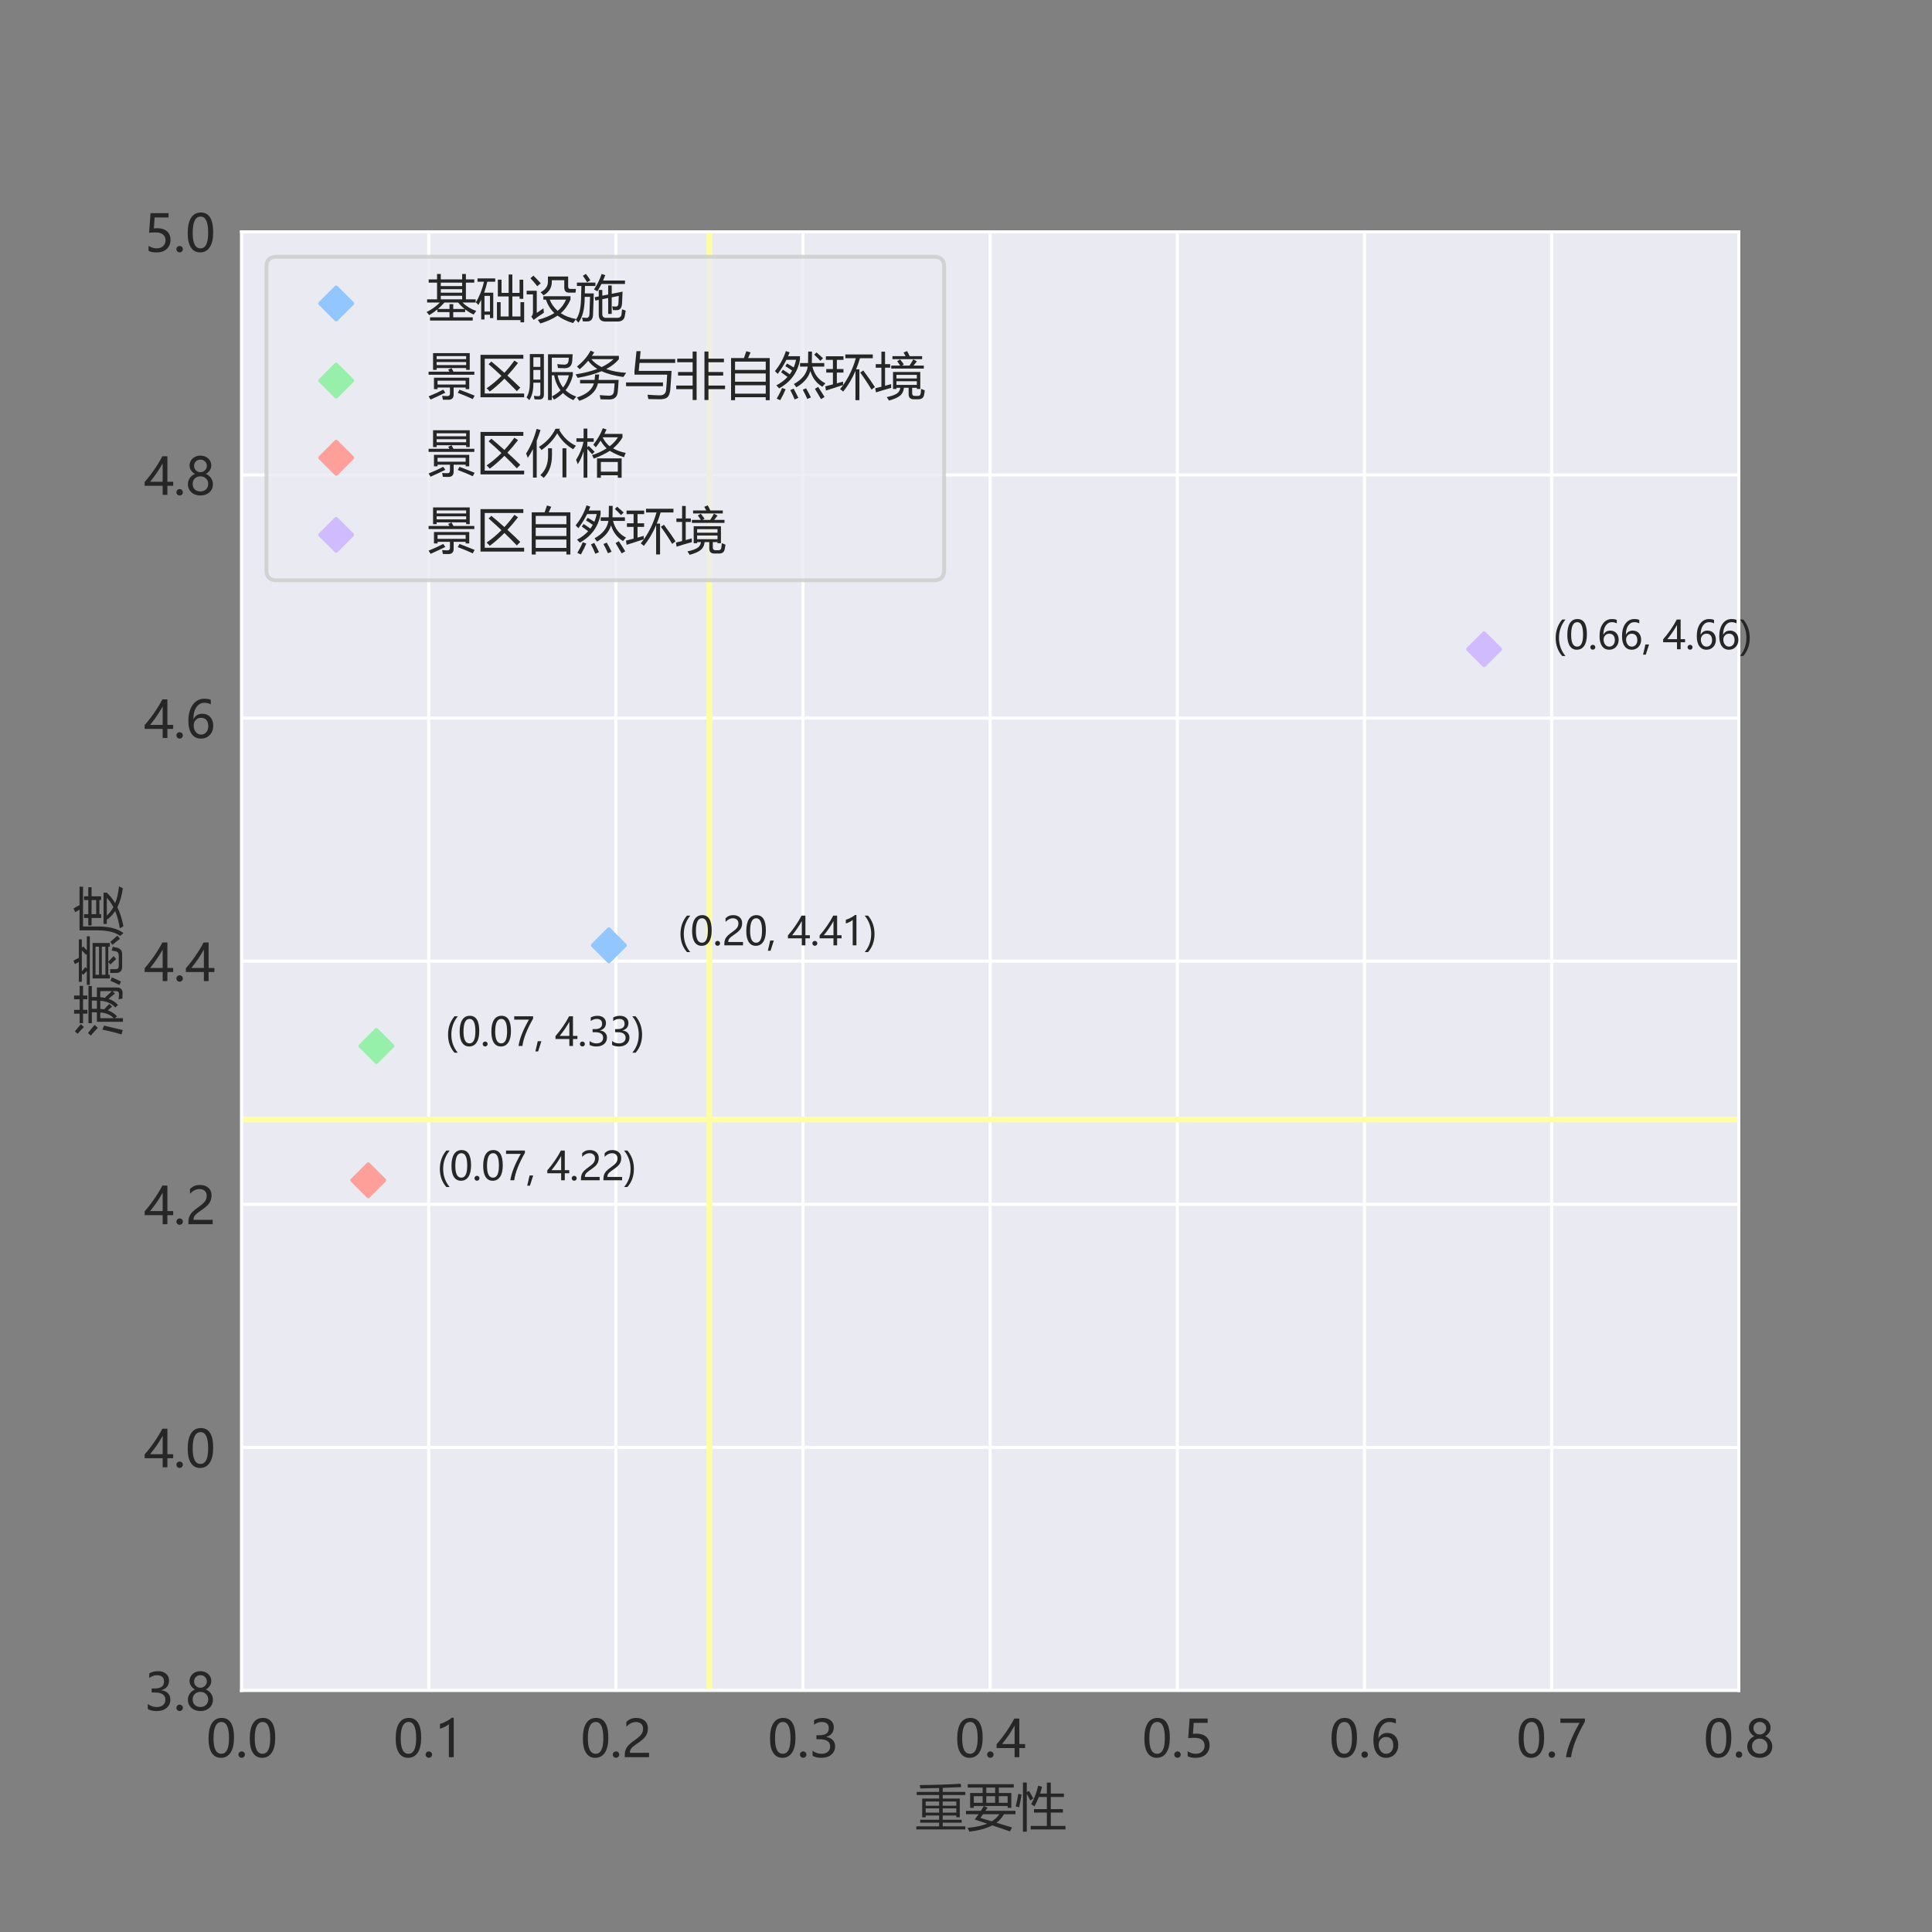 <?xml version="1.0" encoding="utf-8" standalone="no"?>
<!DOCTYPE svg PUBLIC "-//W3C//DTD SVG 1.1//EN"
  "http://www.w3.org/Graphics/SVG/1.1/DTD/svg11.dtd">
<svg xmlns:xlink="http://www.w3.org/1999/xlink" width="504pt" height="504pt" viewBox="0 0 504 504" xmlns="http://www.w3.org/2000/svg" version="1.1">
 <rect x="0" y="0" width="504" height="504" fill="#808080" stroke="none"/>
 <defs>
  <style type="text/css">*{stroke-linejoin: round; stroke-linecap: butt}</style>
 </defs>
 <g id="figure_1">
  <g id="patch_1">
   <path d="M 0 504 
L 504 504 
L 504 0 
L 0 0 
L 0 504 
z
" style="fill: none"/>
  </g>
  <g id="axes_1">
   <g id="patch_2">
    <path d="M 63 441 
L 453.6 441 
L 453.6 60.48 
L 63 60.48 
z
" style="fill: #eaeaf2"/>
   </g>
   <g id="matplotlib.axis_1">
    <g id="xtick_1">
     <g id="line2d_1">
      <path d="M 63 441 
L 63 60.48 
" clip-path="url(#p7be21fa42f)" style="fill: none; stroke: #ffffff; stroke-width: 0.8; stroke-linecap: round"/>
     </g>
     <g id="text_1">
      <!-- 0.0 -->
      <g style="fill: #262626" transform="translate(53.812 458.392) scale(0.13 -0.13)">
       <defs>
        <path id="MicrosoftYaHei-30" d="M 284 2325 
Q 284 3606 709 4264 
Q 1134 4922 1941 4922 
Q 3478 4922 3478 2441 
Q 3478 1216 3045 567 
Q 2613 -81 1831 -81 
Q 1094 -81 689 534 
Q 284 1150 284 2325 
z
M 909 2353 
Q 909 425 1888 425 
Q 2850 425 2850 2384 
Q 2850 4413 1906 4413 
Q 909 4413 909 2353 
z
" transform="scale(0.016)"/>
        <path id="MicrosoftYaHei-2e" d="M 372 322 
Q 372 491 487 606 
Q 603 722 775 722 
Q 950 722 1065 605 
Q 1181 488 1181 322 
Q 1181 159 1065 42 
Q 950 -75 772 -75 
Q 600 -75 486 42 
Q 372 159 372 322 
z
" transform="scale(0.016)"/>
       </defs>
       <use xlink:href="#MicrosoftYaHei-30"/>
       <use xlink:href="#MicrosoftYaHei-2e" x="58.643"/>
       <use xlink:href="#MicrosoftYaHei-30" x="82.715"/>
      </g>
     </g>
    </g>
    <g id="xtick_2">
     <g id="line2d_2">
      <path d="M 111.825 441 
L 111.825 60.48 
" clip-path="url(#p7be21fa42f)" style="fill: none; stroke: #ffffff; stroke-width: 0.8; stroke-linecap: round"/>
     </g>
     <g id="text_2">
      <!-- 0.1 -->
      <g style="fill: #262626" transform="translate(102.637 458.392) scale(0.13 -0.13)">
       <defs>
        <path id="MicrosoftYaHei-31" d="M 1781 0 
L 1781 4141 
Q 1638 3997 1295 3819 
Q 953 3641 663 3569 
L 663 4169 
Q 1047 4275 1484 4508 
Q 1922 4741 2156 4947 
L 2388 4947 
L 2388 0 
L 1781 0 
z
" transform="scale(0.016)"/>
       </defs>
       <use xlink:href="#MicrosoftYaHei-30"/>
       <use xlink:href="#MicrosoftYaHei-2e" x="58.643"/>
       <use xlink:href="#MicrosoftYaHei-31" x="82.715"/>
      </g>
     </g>
    </g>
    <g id="xtick_3">
     <g id="line2d_3">
      <path d="M 160.65 441 
L 160.65 60.48 
" clip-path="url(#p7be21fa42f)" style="fill: none; stroke: #ffffff; stroke-width: 0.8; stroke-linecap: round"/>
     </g>
     <g id="text_3">
      <!-- 0.2 -->
      <g style="fill: #262626" transform="translate(151.462 458.392) scale(0.13 -0.13)">
       <defs>
        <path id="MicrosoftYaHei-32" d="M 2666 3572 
Q 2666 3963 2419 4186 
Q 2172 4409 1747 4409 
Q 1447 4409 1140 4256 
Q 834 4103 569 3819 
L 569 4413 
Q 806 4659 1107 4790 
Q 1409 4922 1816 4922 
Q 2472 4922 2872 4570 
Q 3272 4219 3272 3619 
Q 3272 3084 3026 2693 
Q 2781 2303 2188 1894 
Q 1581 1475 1376 1294 
Q 1172 1113 1090 947 
Q 1009 781 1009 544 
L 3416 544 
L 3416 0 
L 372 0 
L 372 241 
Q 372 659 486 951 
Q 600 1244 862 1520 
Q 1125 1797 1681 2184 
Q 2250 2584 2458 2886 
Q 2666 3188 2666 3572 
z
" transform="scale(0.016)"/>
       </defs>
       <use xlink:href="#MicrosoftYaHei-30"/>
       <use xlink:href="#MicrosoftYaHei-2e" x="58.643"/>
       <use xlink:href="#MicrosoftYaHei-32" x="82.715"/>
      </g>
     </g>
    </g>
    <g id="xtick_4">
     <g id="line2d_4">
      <path d="M 209.475 441 
L 209.475 60.48 
" clip-path="url(#p7be21fa42f)" style="fill: none; stroke: #ffffff; stroke-width: 0.8; stroke-linecap: round"/>
     </g>
     <g id="text_4">
      <!-- 0.3 -->
      <g style="fill: #262626" transform="translate(200.287 458.392) scale(0.13 -0.13)">
       <defs>
        <path id="MicrosoftYaHei-33" d="M 447 809 
Q 944 425 1569 425 
Q 2069 425 2361 670 
Q 2653 916 2653 1328 
Q 2653 2247 1338 2247 
L 934 2247 
L 934 2753 
L 1319 2753 
Q 2484 2753 2484 3616 
Q 2484 4413 1594 4413 
Q 1084 4413 634 4069 
L 634 4647 
Q 1109 4922 1744 4922 
Q 2363 4922 2738 4598 
Q 3113 4275 3113 3759 
Q 3113 2809 2144 2538 
L 2144 2525 
Q 2669 2469 2973 2155 
Q 3278 1841 3278 1372 
Q 3278 719 2808 319 
Q 2338 -81 1556 -81 
Q 869 -81 447 175 
L 447 809 
z
" transform="scale(0.016)"/>
       </defs>
       <use xlink:href="#MicrosoftYaHei-30"/>
       <use xlink:href="#MicrosoftYaHei-2e" x="58.643"/>
       <use xlink:href="#MicrosoftYaHei-33" x="82.715"/>
      </g>
     </g>
    </g>
    <g id="xtick_5">
     <g id="line2d_5">
      <path d="M 258.3 441 
L 258.3 60.48 
" clip-path="url(#p7be21fa42f)" style="fill: none; stroke: #ffffff; stroke-width: 0.8; stroke-linecap: round"/>
     </g>
     <g id="text_5">
      <!-- 0.4 -->
      <g style="fill: #262626" transform="translate(249.112 458.392) scale(0.13 -0.13)">
       <defs>
        <path id="MicrosoftYaHei-34" d="M 2906 4841 
L 2906 1644 
L 3631 1644 
L 3631 1138 
L 2906 1138 
L 2906 0 
L 2313 0 
L 2313 1138 
L 53 1138 
L 53 1616 
Q 656 2294 1265 3178 
Q 1875 4063 2272 4841 
L 2906 4841 
z
M 741 1644 
L 2313 1644 
L 2313 3950 
Q 1988 3366 1616 2817 
Q 1244 2269 741 1644 
z
" transform="scale(0.016)"/>
       </defs>
       <use xlink:href="#MicrosoftYaHei-30"/>
       <use xlink:href="#MicrosoftYaHei-2e" x="58.643"/>
       <use xlink:href="#MicrosoftYaHei-34" x="82.715"/>
      </g>
     </g>
    </g>
    <g id="xtick_6">
     <g id="line2d_6">
      <path d="M 307.125 441 
L 307.125 60.48 
" clip-path="url(#p7be21fa42f)" style="fill: none; stroke: #ffffff; stroke-width: 0.8; stroke-linecap: round"/>
     </g>
     <g id="text_6">
      <!-- 0.5 -->
      <g style="fill: #262626" transform="translate(297.937 458.392) scale(0.13 -0.13)">
       <defs>
        <path id="MicrosoftYaHei-35" d="M 3294 1494 
Q 3294 784 2823 350 
Q 2353 -84 1559 -84 
Q 878 -84 544 119 
L 544 744 
Q 1034 425 1544 425 
Q 2050 425 2361 704 
Q 2672 984 2672 1447 
Q 2672 1909 2348 2167 
Q 2025 2425 1434 2425 
Q 978 2425 613 2384 
L 791 4841 
L 3053 4841 
L 3053 4303 
L 1306 4303 
L 1206 2931 
L 1647 2950 
Q 2416 2950 2855 2567 
Q 3294 2184 3294 1494 
z
" transform="scale(0.016)"/>
       </defs>
       <use xlink:href="#MicrosoftYaHei-30"/>
       <use xlink:href="#MicrosoftYaHei-2e" x="58.643"/>
       <use xlink:href="#MicrosoftYaHei-35" x="82.715"/>
      </g>
     </g>
    </g>
    <g id="xtick_7">
     <g id="line2d_7">
      <path d="M 355.95 441 
L 355.95 60.48 
" clip-path="url(#p7be21fa42f)" style="fill: none; stroke: #ffffff; stroke-width: 0.8; stroke-linecap: round"/>
     </g>
     <g id="text_7">
      <!-- 0.6 -->
      <g style="fill: #262626" transform="translate(346.762 458.392) scale(0.13 -0.13)">
       <defs>
        <path id="MicrosoftYaHei-36" d="M 3181 4219 
Q 2803 4413 2391 4413 
Q 1763 4413 1381 3866 
Q 1000 3319 994 2372 
L 1009 2372 
Q 1353 3038 2106 3038 
Q 2734 3038 3109 2628 
Q 3484 2219 3484 1541 
Q 3484 831 3051 375 
Q 2619 -81 1947 -81 
Q 1209 -81 789 495 
Q 369 1072 369 2131 
Q 369 3413 920 4167 
Q 1472 4922 2372 4922 
Q 2888 4922 3181 4781 
L 3181 4219 
z
M 1031 1584 
Q 1031 1106 1286 765 
Q 1541 425 1963 425 
Q 2363 425 2613 719 
Q 2863 1013 2863 1475 
Q 2863 1975 2627 2253 
Q 2391 2531 1956 2531 
Q 1544 2531 1287 2250 
Q 1031 1969 1031 1584 
z
" transform="scale(0.016)"/>
       </defs>
       <use xlink:href="#MicrosoftYaHei-30"/>
       <use xlink:href="#MicrosoftYaHei-2e" x="58.643"/>
       <use xlink:href="#MicrosoftYaHei-36" x="82.715"/>
      </g>
     </g>
    </g>
    <g id="xtick_8">
     <g id="line2d_8">
      <path d="M 404.775 441 
L 404.775 60.48 
" clip-path="url(#p7be21fa42f)" style="fill: none; stroke: #ffffff; stroke-width: 0.8; stroke-linecap: round"/>
     </g>
     <g id="text_8">
      <!-- 0.7 -->
      <g style="fill: #262626" transform="translate(395.587 458.392) scale(0.13 -0.13)">
       <defs>
        <path id="MicrosoftYaHei-37" d="M 3422 4463 
Q 2659 3131 2223 1998 
Q 1788 866 1684 0 
L 1047 0 
Q 1163 853 1594 1947 
Q 2025 3041 2747 4300 
L 347 4300 
L 347 4841 
L 3422 4841 
L 3422 4463 
z
" transform="scale(0.016)"/>
       </defs>
       <use xlink:href="#MicrosoftYaHei-30"/>
       <use xlink:href="#MicrosoftYaHei-2e" x="58.643"/>
       <use xlink:href="#MicrosoftYaHei-37" x="82.715"/>
      </g>
     </g>
    </g>
    <g id="xtick_9">
     <g id="line2d_9">
      <path d="M 453.6 441 
L 453.6 60.48 
" clip-path="url(#p7be21fa42f)" style="fill: none; stroke: #ffffff; stroke-width: 0.8; stroke-linecap: round"/>
     </g>
     <g id="text_9">
      <!-- 0.8 -->
      <g style="fill: #262626" transform="translate(444.412 458.392) scale(0.13 -0.13)">
       <defs>
        <path id="MicrosoftYaHei-38" d="M 306 1350 
Q 306 1769 556 2122 
Q 806 2475 1200 2625 
Q 884 2803 700 3081 
Q 516 3359 516 3684 
Q 516 4028 692 4312 
Q 869 4597 1183 4759 
Q 1497 4922 1875 4922 
Q 2256 4922 2572 4761 
Q 2888 4600 3063 4315 
Q 3238 4031 3238 3684 
Q 3238 3366 3058 3086 
Q 2878 2806 2559 2625 
Q 2953 2472 3200 2119 
Q 3447 1766 3447 1350 
Q 3447 938 3250 611 
Q 3053 284 2690 103 
Q 2328 -78 1875 -78 
Q 1425 -78 1065 103 
Q 706 284 506 612 
Q 306 941 306 1350 
z
M 906 1378 
Q 906 947 1172 687 
Q 1438 428 1878 428 
Q 2309 428 2582 692 
Q 2856 956 2856 1378 
Q 2856 1778 2579 2051 
Q 2303 2325 1878 2325 
Q 1456 2325 1181 2058 
Q 906 1791 906 1378 
z
M 1081 3634 
Q 1081 3309 1312 3076 
Q 1544 2844 1878 2844 
Q 2206 2844 2445 3078 
Q 2684 3313 2684 3634 
Q 2684 3963 2454 4191 
Q 2225 4419 1878 4419 
Q 1534 4419 1307 4195 
Q 1081 3972 1081 3634 
z
" transform="scale(0.016)"/>
       </defs>
       <use xlink:href="#MicrosoftYaHei-30"/>
       <use xlink:href="#MicrosoftYaHei-2e" x="58.643"/>
       <use xlink:href="#MicrosoftYaHei-38" x="82.715"/>
      </g>
     </g>
    </g>
    <g id="text_10">
     <!-- 重要性 -->
     <g style="fill: #262626" transform="translate(238.8 476.015) scale(0.13 -0.13)">
      <defs>
       <path id="MicrosoftYaHei-91cd" d="M 113 -203 
L 2975 -203 
L 2975 259 
L 600 259 
L 600 628 
L 2975 628 
L 2975 1153 
L 1288 1153 
L 1288 928 
L 850 928 
L 850 3278 
L 2975 3278 
L 2975 3728 
L 163 3728 
L 163 4116 
L 2975 4116 
L 2975 4606 
Q 1841 4572 625 4547 
Q 588 4747 538 4972 
Q 3706 5009 5669 5141 
L 5744 4716 
Q 4631 4663 3425 4619 
L 3425 4116 
L 6263 4116 
L 6263 3728 
L 3425 3728 
L 3425 3278 
L 5569 3278 
L 5569 934 
L 5131 934 
L 5131 1153 
L 3425 1153 
L 3425 628 
L 5806 628 
L 5806 259 
L 3425 259 
L 3425 -203 
L 6263 -203 
L 6263 -591 
L 113 -591 
L 113 -203 
z
M 3425 1516 
L 5131 1516 
L 5131 2053 
L 3425 2053 
L 3425 1516 
z
M 1288 1516 
L 2975 1516 
L 2975 2053 
L 1288 2053 
L 1288 1516 
z
M 5131 2916 
L 3425 2916 
L 3425 2384 
L 5131 2384 
L 5131 2916 
z
M 1288 2384 
L 2975 2384 
L 2975 2916 
L 1288 2916 
L 1288 2384 
z
" transform="scale(0.016)"/>
       <path id="MicrosoftYaHei-8981" d="M 613 3978 
L 2181 3978 
L 2181 4659 
L 313 4659 
L 313 5084 
L 6088 5084 
L 6088 4659 
L 4213 4659 
L 4213 3978 
L 5781 3978 
L 5781 2116 
L 5319 2116 
L 5319 2353 
L 1075 2353 
L 1075 2116 
L 613 2116 
L 613 3978 
z
M 94 1741 
L 1959 1741 
Q 2150 2038 2319 2341 
L 2800 2147 
Q 2663 1941 2528 1741 
L 6300 1741 
L 6300 1316 
L 4856 1316 
Q 4497 681 3925 247 
Q 4853 -31 5875 -347 
L 5600 -834 
Q 4550 -469 3394 -81 
Q 2300 -650 531 -872 
Q 419 -641 288 -391 
Q 1809 -253 2750 134 
Q 1991 388 1188 653 
Q 1447 981 1675 1316 
L 94 1316 
L 94 1741 
z
M 1900 853 
Q 2584 650 3328 428 
Q 3938 797 4269 1316 
L 2231 1316 
Q 2066 1078 1900 853 
z
M 2644 2753 
L 3750 2753 
L 3750 3578 
L 2644 3578 
L 2644 2753 
z
M 5319 3578 
L 4213 3578 
L 4213 2753 
L 5319 2753 
L 5319 3578 
z
M 1075 2753 
L 2181 2753 
L 2181 3578 
L 1075 3578 
L 1075 2753 
z
M 2644 3978 
L 3750 3978 
L 3750 4659 
L 2644 4659 
L 2644 3978 
z
" transform="scale(0.016)"/>
       <path id="MicrosoftYaHei-6027" d="M 1963 -153 
L 3988 -153 
L 3988 1522 
L 2375 1522 
L 2375 1959 
L 3988 1959 
L 3988 3472 
L 2975 3472 
Q 2744 2878 2438 2291 
Q 2169 2509 2019 2578 
Q 2644 3709 2894 4891 
L 3388 4759 
Q 3281 4328 3138 3909 
L 3988 3909 
L 3988 5284 
L 4481 5284 
L 4481 3909 
L 6125 3909 
L 6125 3472 
L 4481 3472 
L 4481 1959 
L 6000 1959 
L 6000 1522 
L 4481 1522 
L 4481 -153 
L 6319 -153 
L 6319 -591 
L 1963 -591 
L 1963 -153 
z
M 988 5291 
L 1469 5291 
L 1469 4091 
L 1738 4241 
Q 2063 3734 2294 3291 
L 1906 3041 
Q 1688 3503 1469 3859 
L 1469 -872 
L 988 -872 
L 988 5291 
z
M 406 3878 
L 819 3784 
Q 706 3028 506 2178 
Q 338 2241 75 2297 
Q 263 2978 406 3878 
z
" transform="scale(0.016)"/>
      </defs>
      <use xlink:href="#MicrosoftYaHei-91cd"/>
      <use xlink:href="#MicrosoftYaHei-8981" x="100"/>
      <use xlink:href="#MicrosoftYaHei-6027" x="200"/>
     </g>
    </g>
   </g>
   <g id="matplotlib.axis_2">
    <g id="ytick_1">
     <g id="line2d_10">
      <path d="M 63 441 
L 453.6 441 
" clip-path="url(#p7be21fa42f)" style="fill: none; stroke: #ffffff; stroke-width: 0.8; stroke-linecap: round"/>
     </g>
     <g id="text_11">
      <!-- 3.8 -->
      <g style="fill: #262626" transform="translate(37.623 446.196) scale(0.13 -0.13)">
       <use xlink:href="#MicrosoftYaHei-33"/>
       <use xlink:href="#MicrosoftYaHei-2e" x="58.643"/>
       <use xlink:href="#MicrosoftYaHei-38" x="82.715"/>
      </g>
     </g>
    </g>
    <g id="ytick_2">
     <g id="line2d_11">
      <path d="M 63 377.58 
L 453.6 377.58 
" clip-path="url(#p7be21fa42f)" style="fill: none; stroke: #ffffff; stroke-width: 0.8; stroke-linecap: round"/>
     </g>
     <g id="text_12">
      <!-- 4.0 -->
      <g style="fill: #262626" transform="translate(37.623 382.776) scale(0.13 -0.13)">
       <use xlink:href="#MicrosoftYaHei-34"/>
       <use xlink:href="#MicrosoftYaHei-2e" x="58.643"/>
       <use xlink:href="#MicrosoftYaHei-30" x="82.715"/>
      </g>
     </g>
    </g>
    <g id="ytick_3">
     <g id="line2d_12">
      <path d="M 63 314.16 
L 453.6 314.16 
" clip-path="url(#p7be21fa42f)" style="fill: none; stroke: #ffffff; stroke-width: 0.8; stroke-linecap: round"/>
     </g>
     <g id="text_13">
      <!-- 4.2 -->
      <g style="fill: #262626" transform="translate(37.623 319.356) scale(0.13 -0.13)">
       <use xlink:href="#MicrosoftYaHei-34"/>
       <use xlink:href="#MicrosoftYaHei-2e" x="58.643"/>
       <use xlink:href="#MicrosoftYaHei-32" x="82.715"/>
      </g>
     </g>
    </g>
    <g id="ytick_4">
     <g id="line2d_13">
      <path d="M 63 250.74 
L 453.6 250.74 
" clip-path="url(#p7be21fa42f)" style="fill: none; stroke: #ffffff; stroke-width: 0.8; stroke-linecap: round"/>
     </g>
     <g id="text_14">
      <!-- 4.4 -->
      <g style="fill: #262626" transform="translate(37.623 255.936) scale(0.13 -0.13)">
       <use xlink:href="#MicrosoftYaHei-34"/>
       <use xlink:href="#MicrosoftYaHei-2e" x="58.643"/>
       <use xlink:href="#MicrosoftYaHei-34" x="82.715"/>
      </g>
     </g>
    </g>
    <g id="ytick_5">
     <g id="line2d_14">
      <path d="M 63 187.32 
L 453.6 187.32 
" clip-path="url(#p7be21fa42f)" style="fill: none; stroke: #ffffff; stroke-width: 0.8; stroke-linecap: round"/>
     </g>
     <g id="text_15">
      <!-- 4.6 -->
      <g style="fill: #262626" transform="translate(37.623 192.516) scale(0.13 -0.13)">
       <use xlink:href="#MicrosoftYaHei-34"/>
       <use xlink:href="#MicrosoftYaHei-2e" x="58.643"/>
       <use xlink:href="#MicrosoftYaHei-36" x="82.715"/>
      </g>
     </g>
    </g>
    <g id="ytick_6">
     <g id="line2d_15">
      <path d="M 63 123.9 
L 453.6 123.9 
" clip-path="url(#p7be21fa42f)" style="fill: none; stroke: #ffffff; stroke-width: 0.8; stroke-linecap: round"/>
     </g>
     <g id="text_16">
      <!-- 4.8 -->
      <g style="fill: #262626" transform="translate(37.623 129.096) scale(0.13 -0.13)">
       <use xlink:href="#MicrosoftYaHei-34"/>
       <use xlink:href="#MicrosoftYaHei-2e" x="58.643"/>
       <use xlink:href="#MicrosoftYaHei-38" x="82.715"/>
      </g>
     </g>
    </g>
    <g id="ytick_7">
     <g id="line2d_16">
      <path d="M 63 60.48 
L 453.6 60.48 
" clip-path="url(#p7be21fa42f)" style="fill: none; stroke: #ffffff; stroke-width: 0.8; stroke-linecap: round"/>
     </g>
     <g id="text_17">
      <!-- 5.0 -->
      <g style="fill: #262626" transform="translate(37.623 65.676) scale(0.13 -0.13)">
       <use xlink:href="#MicrosoftYaHei-35"/>
       <use xlink:href="#MicrosoftYaHei-2e" x="58.643"/>
       <use xlink:href="#MicrosoftYaHei-30" x="82.715"/>
      </g>
     </g>
    </g>
    <g id="text_18">
     <!-- 满意度 -->
     <g style="fill: #262626" transform="translate(30.392 270.24) rotate(-90) scale(0.13 -0.13)">
      <defs>
       <path id="MicrosoftYaHei-6ee1" d="M 1594 3516 
L 6263 3516 
L 6263 3091 
L 4881 3091 
Q 4881 2769 4875 2459 
L 6075 2459 
L 6075 -28 
Q 6075 -759 5369 -759 
Q 5063 -759 4688 -741 
Q 4656 -503 4594 -259 
Q 5000 -309 5256 -309 
Q 5619 -309 5619 53 
L 5619 488 
Q 5497 375 5306 197 
Q 4969 631 4653 988 
Q 4406 278 3881 -191 
Q 3744 -22 3563 153 
Q 4309 797 4409 2034 
L 3384 2034 
Q 3372 1784 3328 1556 
Q 3678 1241 4013 891 
Q 3956 841 3675 559 
Q 3438 834 3206 1084 
Q 2975 403 2456 -66 
Q 2350 63 2225 209 
L 2225 -809 
L 1769 -809 
L 1769 2459 
L 2956 2459 
Q 2963 2784 2963 3091 
L 1594 3091 
L 1594 3516 
z
M 1600 4622 
L 2794 4622 
L 2794 5316 
L 3269 5316 
L 3269 4622 
L 4594 4622 
L 4594 5322 
L 5069 5322 
L 5069 4622 
L 6275 4622 
L 6275 4197 
L 5069 4197 
L 5069 3659 
L 4594 3659 
L 4594 4197 
L 3269 4197 
L 3269 3653 
L 2794 3653 
L 2794 4197 
L 1600 4197 
L 1600 4622 
z
M 788 1772 
Q 1050 1647 1294 1566 
Q 1019 453 738 -784 
L 188 -622 
Q 500 366 788 1772 
z
M 2225 350 
Q 2869 953 2941 2034 
L 2225 2034 
L 2225 350 
z
M 5619 2034 
L 4856 2034 
Q 4838 1738 4781 1469 
Q 5284 953 5619 578 
L 5619 2034 
z
M 356 3578 
Q 925 3147 1381 2741 
Q 1150 2484 1019 2341 
Q 525 2816 44 3222 
L 356 3578 
z
M 3397 2459 
L 4428 2459 
Q 4434 2753 4438 3091 
L 3406 3091 
Q 3403 2819 3397 2459 
z
M 575 5216 
Q 1006 4878 1469 4466 
Q 1275 4266 1113 4084 
Q 700 4516 263 4878 
L 575 5216 
z
" transform="scale(0.016)"/>
       <path id="MicrosoftYaHei-610f" d="M 2706 759 
L 3022 1028 
L 1419 1028 
L 1419 834 
L 956 834 
L 956 2997 
L 5406 2997 
L 5406 834 
L 4944 834 
L 4944 1028 
L 3038 1028 
Q 3447 681 3756 353 
L 3388 47 
Q 3125 353 2706 759 
z
M 150 3722 
L 1906 3722 
Q 1659 3956 1406 4172 
L 1594 4347 
L 538 4347 
L 538 4722 
L 3028 4722 
Q 2900 4984 2763 5216 
L 3188 5397 
Q 3391 5044 3538 4722 
L 5863 4722 
L 5863 4347 
L 4772 4347 
L 4988 4184 
Q 4738 3953 4472 3722 
L 6250 3722 
L 6250 3347 
L 150 3347 
L 150 3722 
z
M 1650 791 
L 2125 791 
L 2125 78 
Q 2125 -284 2538 -284 
L 3819 -284 
Q 4269 -284 4350 59 
Q 4413 297 4463 622 
Q 4681 528 4931 447 
Q 4856 91 4794 -128 
Q 4644 -709 3950 -709 
L 2438 -709 
Q 1650 -709 1650 34 
L 1650 791 
z
M 1419 1391 
L 4944 1391 
L 4944 1841 
L 1419 1841 
L 1419 1391 
z
M 4944 2634 
L 1419 2634 
L 1419 2191 
L 4944 2191 
L 4944 2634 
z
M 3925 3834 
Q 4178 4047 4481 4347 
L 1838 4347 
Q 2116 4141 2381 3909 
L 2191 3722 
L 4038 3722 
L 3925 3834 
z
M 656 759 
L 1094 591 
Q 869 22 569 -559 
Q 381 -472 131 -366 
Q 388 97 656 759 
z
M 5175 503 
L 5531 778 
Q 5975 303 6325 -116 
L 5931 -428 
Q 5550 72 5175 503 
z
" transform="scale(0.016)"/>
       <path id="MicrosoftYaHei-5ea6" d="M 1550 1216 
L 1550 1628 
L 5469 1628 
L 5469 1222 
Q 4903 613 4147 163 
Q 5050 -200 6263 -309 
L 6019 -797 
Q 4625 -603 3644 -109 
Q 2600 -619 1250 -866 
Q 1150 -666 994 -416 
Q 2231 -222 3166 166 
Q 2497 600 2066 1216 
L 1550 1216 
z
M 1363 3541 
L 2294 3541 
L 2294 4066 
L 2769 4066 
L 2769 3541 
L 4538 3541 
L 4538 4072 
L 5013 4072 
L 5013 3541 
L 6150 3541 
L 6150 3128 
L 5013 3128 
L 5013 1928 
L 4538 1928 
L 4538 2147 
L 2769 2147 
L 2769 1922 
L 2294 1922 
L 2294 3128 
L 1363 3128 
L 1363 3541 
z
M 3025 5172 
L 3481 5391 
Q 3694 5056 3909 4634 
L 6213 4634 
L 6213 4197 
L 1225 4197 
L 1225 2316 
Q 1225 178 394 -872 
Q 238 -666 38 -447 
Q 725 397 738 2347 
L 738 4634 
L 3331 4634 
Q 3188 4909 3025 5172 
z
M 2769 2547 
L 4538 2547 
L 4538 3128 
L 2769 3128 
L 2769 2547 
z
M 4819 1216 
L 2588 1216 
Q 3031 728 3656 391 
Q 4334 741 4819 1216 
z
" transform="scale(0.016)"/>
      </defs>
      <use xlink:href="#MicrosoftYaHei-6ee1"/>
      <use xlink:href="#MicrosoftYaHei-610f" x="100"/>
      <use xlink:href="#MicrosoftYaHei-5ea6" x="200"/>
     </g>
    </g>
   </g>
   <g id="PathCollection_1">
    <defs>
     <path id="m6f68699775" d="M 0 4.183 
L 4.183 0 
L 0 -4.183 
L -4.183 0 
z
" style="stroke: #92c6ff"/>
    </defs>
    <g clip-path="url(#p7be21fa42f)">
     <use xlink:href="#m6f68699775" x="158.835" y="246.607" style="fill: #92c6ff; stroke: #92c6ff"/>
    </g>
   </g>
   <g id="PathCollection_2">
    <defs>
     <path id="mae28b3e329" d="M 0 4.183 
L 4.183 0 
L 0 -4.183 
L -4.183 0 
z
" style="stroke: #97f0aa"/>
    </defs>
    <g clip-path="url(#p7be21fa42f)">
     <use xlink:href="#mae28b3e329" x="98.199" y="272.865" style="fill: #97f0aa; stroke: #97f0aa"/>
    </g>
   </g>
   <g id="PathCollection_3">
    <defs>
     <path id="m4979868737" d="M 0 4.183 
L 4.183 0 
L 0 -4.183 
L -4.183 0 
z
" style="stroke: #ff9f9a"/>
    </defs>
    <g clip-path="url(#p7be21fa42f)">
     <use xlink:href="#m4979868737" x="96.063" y="307.893" style="fill: #ff9f9a; stroke: #ff9f9a"/>
    </g>
   </g>
   <g id="PathCollection_4">
    <defs>
     <path id="md4de13ce4f" d="M 0 4.183 
L 4.183 0 
L 0 -4.183 
L -4.183 0 
z
" style="stroke: #d0bbff"/>
    </defs>
    <g clip-path="url(#p7be21fa42f)">
     <use xlink:href="#md4de13ce4f" x="387.153" y="169.365" style="fill: #d0bbff; stroke: #d0bbff"/>
    </g>
   </g>
   <g id="line2d_17">
    <path d="M 185.062 441 
L 185.062 60.48 
" clip-path="url(#p7be21fa42f)" style="fill: none; stroke: #fffea3; stroke-width: 1.5; stroke-linecap: round"/>
   </g>
   <g id="line2d_18">
    <path d="M 63 292.042 
L 453.6 292.042 
" clip-path="url(#p7be21fa42f)" style="fill: none; stroke: #fffea3; stroke-width: 1.5; stroke-linecap: round"/>
   </g>
   <g id="patch_3">
    <path d="M 63 441 
L 63 60.48 
" style="fill: none; stroke: #ffffff; stroke-width: 0.8; stroke-linejoin: miter; stroke-linecap: square"/>
   </g>
   <g id="patch_4">
    <path d="M 453.6 441 
L 453.6 60.48 
" style="fill: none; stroke: #ffffff; stroke-width: 0.8; stroke-linejoin: miter; stroke-linecap: square"/>
   </g>
   <g id="patch_5">
    <path d="M 63 441 
L 453.6 441 
" style="fill: none; stroke: #ffffff; stroke-width: 0.8; stroke-linejoin: miter; stroke-linecap: square"/>
   </g>
   <g id="patch_6">
    <path d="M 63 60.48 
L 453.6 60.48 
" style="fill: none; stroke: #ffffff; stroke-width: 0.8; stroke-linejoin: miter; stroke-linecap: square"/>
   </g>
   <g id="text_19">
    <!-- (0.20, 4.41) -->
    <g style="fill: #262626" transform="translate(176.753 246.607) scale(0.1 -0.1)">
     <defs>
      <path id="MicrosoftYaHei-28" d="M 1531 -1100 
Q 478 100 478 1847 
Q 478 3594 1531 4841 
L 2072 4841 
Q 1016 3544 1016 1853 
Q 1016 166 2066 -1100 
L 1531 -1100 
z
" transform="scale(0.016)"/>
      <path id="MicrosoftYaHei-2c" d="M 1109 778 
L 575 -888 
L 131 -888 
L 519 778 
L 1109 778 
z
" transform="scale(0.016)"/>
      <path id="MicrosoftYaHei-20" transform="scale(0.016)"/>
      <path id="MicrosoftYaHei-29" d="M 78 -1100 
Q 1131 163 1131 1853 
Q 1131 3547 72 4841 
L 616 4841 
Q 1672 3603 1672 1847 
Q 1672 91 616 -1100 
L 78 -1100 
z
" transform="scale(0.016)"/>
     </defs>
     <use xlink:href="#MicrosoftYaHei-28"/>
     <use xlink:href="#MicrosoftYaHei-30" x="33.398"/>
     <use xlink:href="#MicrosoftYaHei-2e" x="92.041"/>
     <use xlink:href="#MicrosoftYaHei-32" x="116.113"/>
     <use xlink:href="#MicrosoftYaHei-30" x="174.756"/>
     <use xlink:href="#MicrosoftYaHei-2c" x="233.398"/>
     <use xlink:href="#MicrosoftYaHei-20" x="257.471"/>
     <use xlink:href="#MicrosoftYaHei-34" x="287.061"/>
     <use xlink:href="#MicrosoftYaHei-2e" x="345.703"/>
     <use xlink:href="#MicrosoftYaHei-34" x="369.775"/>
     <use xlink:href="#MicrosoftYaHei-31" x="428.418"/>
     <use xlink:href="#MicrosoftYaHei-29" x="487.061"/>
    </g>
   </g>
   <g id="text_20">
    <!-- (0.07, 4.33) -->
    <g style="fill: #262626" transform="translate(116.117 272.865) scale(0.1 -0.1)">
     <use xlink:href="#MicrosoftYaHei-28"/>
     <use xlink:href="#MicrosoftYaHei-30" x="33.398"/>
     <use xlink:href="#MicrosoftYaHei-2e" x="92.041"/>
     <use xlink:href="#MicrosoftYaHei-30" x="116.113"/>
     <use xlink:href="#MicrosoftYaHei-37" x="174.756"/>
     <use xlink:href="#MicrosoftYaHei-2c" x="233.398"/>
     <use xlink:href="#MicrosoftYaHei-20" x="257.471"/>
     <use xlink:href="#MicrosoftYaHei-34" x="287.061"/>
     <use xlink:href="#MicrosoftYaHei-2e" x="345.703"/>
     <use xlink:href="#MicrosoftYaHei-33" x="369.775"/>
     <use xlink:href="#MicrosoftYaHei-33" x="428.418"/>
     <use xlink:href="#MicrosoftYaHei-29" x="487.061"/>
    </g>
   </g>
   <g id="text_21">
    <!-- (0.07, 4.22) -->
    <g style="fill: #262626" transform="translate(113.982 307.893) scale(0.1 -0.1)">
     <use xlink:href="#MicrosoftYaHei-28"/>
     <use xlink:href="#MicrosoftYaHei-30" x="33.398"/>
     <use xlink:href="#MicrosoftYaHei-2e" x="92.041"/>
     <use xlink:href="#MicrosoftYaHei-30" x="116.113"/>
     <use xlink:href="#MicrosoftYaHei-37" x="174.756"/>
     <use xlink:href="#MicrosoftYaHei-2c" x="233.398"/>
     <use xlink:href="#MicrosoftYaHei-20" x="257.471"/>
     <use xlink:href="#MicrosoftYaHei-34" x="287.061"/>
     <use xlink:href="#MicrosoftYaHei-2e" x="345.703"/>
     <use xlink:href="#MicrosoftYaHei-32" x="369.775"/>
     <use xlink:href="#MicrosoftYaHei-32" x="428.418"/>
     <use xlink:href="#MicrosoftYaHei-29" x="487.061"/>
    </g>
   </g>
   <g id="text_22">
    <!-- (0.66, 4.66) -->
    <g style="fill: #262626" transform="translate(405.071 169.365) scale(0.1 -0.1)">
     <use xlink:href="#MicrosoftYaHei-28"/>
     <use xlink:href="#MicrosoftYaHei-30" x="33.398"/>
     <use xlink:href="#MicrosoftYaHei-2e" x="92.041"/>
     <use xlink:href="#MicrosoftYaHei-36" x="116.113"/>
     <use xlink:href="#MicrosoftYaHei-36" x="174.756"/>
     <use xlink:href="#MicrosoftYaHei-2c" x="233.398"/>
     <use xlink:href="#MicrosoftYaHei-20" x="257.471"/>
     <use xlink:href="#MicrosoftYaHei-34" x="287.061"/>
     <use xlink:href="#MicrosoftYaHei-2e" x="345.703"/>
     <use xlink:href="#MicrosoftYaHei-36" x="369.775"/>
     <use xlink:href="#MicrosoftYaHei-36" x="428.418"/>
     <use xlink:href="#MicrosoftYaHei-29" x="487.061"/>
    </g>
   </g>
   <g id="legend_1">
    <g id="patch_7">
     <path d="M 72.1 151.374 
L 243.7 151.374 
Q 246.3 151.374 246.3 148.774 
L 246.3 69.58 
Q 246.3 66.98 243.7 66.98 
L 72.1 66.98 
Q 69.5 66.98 69.5 69.58 
L 69.5 148.774 
Q 69.5 151.374 72.1 151.374 
z
" style="fill: #eaeaf2; opacity: 0.8; stroke: #cccccc; stroke-linejoin: miter"/>
    </g>
    <g id="PathCollection_5">
     <g>
      <use xlink:href="#m6f68699775" x="87.7" y="79.159" style="fill: #92c6ff; stroke: #92c6ff"/>
     </g>
    </g>
    <g id="text_23">
     <!-- 基础设施 -->
     <g style="fill: #262626" transform="translate(111.1 82.572) scale(0.13 -0.13)">
      <defs>
       <path id="MicrosoftYaHei-57fa" d="M 6319 697 
Q 6113 441 5981 247 
Q 5406 519 4925 897 
L 4925 553 
L 3431 553 
L 3431 -97 
L 5875 -97 
L 5875 -503 
L 519 -503 
L 519 -97 
L 2963 -97 
L 2963 553 
L 1450 553 
L 1450 894 
Q 953 478 413 172 
Q 294 341 88 566 
Q 1050 1034 1753 1753 
L 156 1753 
L 156 2159 
L 1400 2159 
L 1400 4253 
L 350 4253 
L 350 4659 
L 1400 4659 
L 1400 5334 
L 1869 5334 
L 1869 4659 
L 4550 4659 
L 4550 5334 
L 5019 5334 
L 5019 4659 
L 6069 4659 
L 6069 4253 
L 5019 4253 
L 5019 2159 
L 6244 2159 
L 6244 1753 
L 4600 1753 
Q 5303 1053 6319 697 
z
M 2963 1553 
L 3431 1553 
L 3431 947 
L 4863 947 
Q 4416 1306 4047 1753 
L 2325 1753 
Q 1934 1309 1513 947 
L 2963 947 
L 2963 1553 
z
M 1869 2159 
L 4550 2159 
L 4550 2603 
L 1869 2603 
L 1869 2159 
z
M 1869 2991 
L 4550 2991 
L 4550 3428 
L 1869 3428 
L 1869 2991 
z
M 1869 3816 
L 4550 3816 
L 4550 4253 
L 1869 4253 
L 1869 3816 
z
" transform="scale(0.016)"/>
       <path id="MicrosoftYaHei-7840" d="M 5500 2222 
L 5500 2516 
L 4594 2516 
L 4594 3 
L 5613 3 
L 5613 1803 
L 6075 1803 
L 6075 -728 
L 5613 -728 
L 5613 -447 
L 2663 -447 
L 2663 1803 
L 3125 1803 
L 3125 3 
L 4131 3 
L 4131 2516 
L 2775 2516 
L 2775 4622 
L 3238 4622 
L 3238 2966 
L 4131 2966 
L 4131 5272 
L 4594 5272 
L 4594 2966 
L 5500 2966 
L 5500 4616 
L 5963 4616 
L 5963 2222 
L 5500 2222 
z
M 19 1784 
Q 725 2956 1038 4366 
L 225 4366 
L 225 4778 
L 2444 4778 
L 2444 4366 
L 1453 4366 
Q 1294 3641 1059 2991 
L 2200 2991 
L 2200 -197 
L 1788 -197 
L 1788 222 
L 1100 222 
L 1100 -372 
L 688 -372 
L 688 2106 
Q 522 1763 331 1447 
Q 200 1616 19 1784 
z
M 1788 2591 
L 1100 2591 
L 1100 622 
L 1788 622 
L 1788 2591 
z
" transform="scale(0.016)"/>
       <path id="MicrosoftYaHei-8bbe" d="M 2231 2116 
L 2231 2547 
L 5638 2547 
L 5638 2116 
Q 5144 1031 4419 416 
Q 5216 -109 6338 -316 
Q 6119 -597 5956 -822 
Q 4841 -500 4013 113 
Q 3163 -463 1863 -872 
Q 1700 -641 1538 -422 
Q 2778 -88 3613 431 
Q 2888 1131 2559 2116 
L 2231 2116 
z
M 4856 4553 
L 3294 4553 
L 3294 4372 
Q 3294 3222 2244 2659 
Q 2075 2866 1881 3047 
Q 2806 3522 2806 4359 
L 2806 5016 
L 5344 5016 
L 5344 3741 
Q 5344 3459 5631 3459 
L 6319 3459 
Q 6288 3203 6269 2997 
L 5444 2997 
Q 4856 2997 4856 3647 
L 4856 4553 
z
M 2250 1028 
Q 2263 734 2294 472 
Q 1438 -84 1019 -422 
L 719 -9 
Q 931 197 931 553 
L 931 2778 
L 138 2778 
L 138 3228 
L 1406 3228 
L 1406 453 
Q 1813 722 2250 1028 
z
M 988 5128 
Q 1469 4653 1906 4166 
L 1469 3803 
Q 1013 4391 613 4803 
L 988 5128 
z
M 3031 2116 
Q 3347 1319 4022 713 
Q 4684 1225 5081 2116 
L 3031 2116 
z
" transform="scale(0.016)"/>
       <path id="MicrosoftYaHei-65bd" d="M 4113 3897 
L 4556 3897 
L 4556 2850 
L 5919 3122 
Q 5888 2334 5850 1659 
Q 5813 797 5175 797 
Q 4956 797 4713 803 
Q 4675 1034 4619 1278 
Q 4900 1247 5081 1247 
Q 5381 1247 5400 1647 
Q 5431 2097 5444 2584 
L 4556 2406 
L 4556 328 
L 4113 328 
L 4113 2319 
L 3375 2175 
L 3375 297 
Q 3375 -166 3856 -166 
L 5225 -166 
Q 5719 -166 5781 247 
Q 5819 466 5856 909 
Q 6081 816 6313 734 
Q 6250 284 6194 34 
Q 6063 -628 5281 -628 
L 3756 -628 
Q 2931 -628 2931 228 
L 2931 2088 
L 2500 2003 
L 2425 2422 
L 2931 2522 
L 2931 3334 
L 3375 3334 
L 3375 2613 
L 4113 2759 
L 4113 3897 
z
M 194 4259 
L 2513 4259 
L 2513 3828 
L 1203 3828 
Q 1197 3378 1181 2897 
L 2306 2897 
Q 2269 1434 2213 216 
Q 2175 -616 1481 -616 
Q 1263 -616 938 -609 
Q 900 -403 844 -134 
Q 1200 -172 1388 -172 
Q 1738 -172 1763 291 
Q 1813 1328 1838 2466 
L 1169 2466 
Q 1175 228 375 -772 
Q 250 -603 56 -397 
Q 650 372 706 2091 
Q 741 3009 753 3828 
L 194 3828 
L 194 4259 
z
M 2331 3397 
Q 2913 4222 3294 5341 
L 3750 5184 
Q 3613 4834 3472 4516 
L 6219 4516 
L 6219 4084 
L 3272 4084 
Q 3025 3581 2763 3166 
Q 2513 3309 2331 3397 
z
M 938 5109 
L 1313 5347 
Q 1613 4991 1875 4553 
L 1475 4297 
Q 1163 4803 938 5109 
z
" transform="scale(0.016)"/>
      </defs>
      <use xlink:href="#MicrosoftYaHei-57fa"/>
      <use xlink:href="#MicrosoftYaHei-7840" x="100"/>
      <use xlink:href="#MicrosoftYaHei-8bbe" x="200"/>
      <use xlink:href="#MicrosoftYaHei-65bd" x="300"/>
     </g>
    </g>
    <g id="PathCollection_6">
     <g>
      <use xlink:href="#mae28b3e329" x="87.7" y="99.283" style="fill: #97f0aa; stroke: #97f0aa"/>
     </g>
    </g>
    <g id="text_24">
     <!-- 景区服务与非自然环境 -->
     <g style="fill: #262626" transform="translate(111.1 102.695) scale(0.13 -0.13)">
      <defs>
       <path id="MicrosoftYaHei-666f" d="M 900 5084 
L 5500 5084 
L 5500 2984 
L 5050 2984 
L 5050 3209 
L 1350 3209 
L 1350 2984 
L 900 2984 
L 900 5084 
z
M 1013 2003 
L 5438 2003 
L 5438 566 
L 4988 566 
L 4988 766 
L 3481 766 
L 3481 -103 
Q 3488 -766 2825 -766 
Q 2406 -766 2131 -759 
Q 2119 -666 2038 -266 
Q 2431 -303 2713 -303 
Q 3013 -303 3019 9 
L 3019 766 
L 1463 766 
L 1463 566 
L 1013 566 
L 1013 2003 
z
M 338 2759 
L 2950 2759 
Q 2878 2888 2800 3022 
L 3219 3197 
Q 3350 2969 3459 2759 
L 6075 2759 
L 6075 2372 
L 338 2372 
L 338 2759 
z
M 4988 1628 
L 1463 1628 
L 1463 1141 
L 4988 1141 
L 4988 1628 
z
M 1350 3584 
L 5050 3584 
L 5050 3966 
L 1350 3966 
L 1350 3584 
z
M 5050 4709 
L 1350 4709 
L 1350 4328 
L 5050 4328 
L 5050 4709 
z
M 4000 103 
L 4213 497 
Q 5181 134 6113 -247 
L 5881 -678 
Q 5025 -278 4000 103 
z
M 2175 503 
L 2438 122 
Q 1531 -322 588 -741 
Q 494 -559 338 -341 
Q 1406 97 2175 503 
z
" transform="scale(0.016)"/>
       <path id="MicrosoftYaHei-533a" d="M 600 4872 
L 5975 4872 
L 5975 4384 
L 1131 4384 
L 1131 22 
L 6075 22 
L 6075 -453 
L 600 -453 
L 600 4872 
z
M 1613 3697 
L 1963 4028 
Q 2744 3384 3597 2616 
Q 4250 3322 4850 4153 
L 5306 3847 
Q 4650 2997 3975 2272 
Q 4753 1563 5588 753 
L 5156 316 
Q 4400 1106 3600 1878 
Q 2697 963 1763 266 
Q 1613 459 1363 672 
Q 2344 1341 3228 2231 
Q 2444 2972 1613 3697 
z
" transform="scale(0.016)"/>
       <path id="MicrosoftYaHei-670d" d="M 2819 4941 
L 5906 4941 
Q 5875 4434 5856 4141 
Q 5806 3172 4869 3191 
Q 4613 3197 4063 3216 
Q 4025 3459 3981 3709 
Q 4444 3653 4813 3641 
Q 5350 3622 5394 4153 
Q 5413 4316 5425 4509 
L 3294 4509 
L 3294 2709 
L 5931 2709 
L 5931 2341 
Q 5681 1244 5016 431 
Q 5556 -81 6356 -366 
Q 6144 -616 5994 -816 
Q 5225 -456 4691 78 
Q 4213 -394 3569 -753 
Q 3450 -547 3313 -341 
Q 3938 -22 4391 422 
Q 3781 1203 3588 2303 
L 3294 2303 
L 3294 -803 
L 2819 -803 
L 2819 4941 
z
M 538 4966 
L 2300 4966 
L 2300 -103 
Q 2300 -728 1719 -728 
Q 1400 -728 1125 -709 
Q 1100 -522 1050 -266 
Q 1369 -316 1600 -316 
Q 1856 -316 1856 -59 
L 1856 1378 
L 981 1378 
Q 1000 -59 463 -816 
Q 325 -634 119 -466 
Q 538 178 538 1359 
L 538 4966 
z
M 5438 2303 
L 4016 2303 
Q 4209 1403 4706 772 
Q 5222 1425 5438 2303 
z
M 981 1766 
L 1856 1766 
L 1856 2972 
L 981 2972 
L 981 1766 
z
M 1856 4559 
L 981 4559 
L 981 3359 
L 1856 3359 
L 1856 4559 
z
" transform="scale(0.016)"/>
       <path id="MicrosoftYaHei-52a1" d="M 1900 5391 
L 2369 5191 
Q 2228 4959 2075 4741 
L 5456 4741 
L 5456 4322 
Q 4875 3616 3866 3088 
Q 4916 2706 6369 2616 
Q 6169 2334 6019 2091 
Q 4391 2306 3288 2819 
Q 2047 2291 288 1984 
Q 181 2178 31 2422 
Q 1597 2663 2750 3103 
Q 2038 3538 1609 4131 
Q 1125 3556 538 3066 
Q 350 3266 194 3403 
Q 1344 4316 1900 5391 
z
M 588 1728 
L 2406 1728 
Q 2450 2031 2481 2403 
L 2988 2403 
Q 2947 2031 2903 1728 
L 5425 1728 
Q 5363 609 5306 159 
Q 5206 -722 4256 -728 
Q 3888 -734 3150 -703 
Q 3113 -472 3056 -184 
Q 3775 -247 4244 -253 
Q 4775 -241 4831 284 
Q 4888 753 4913 1284 
L 2828 1284 
Q 2497 -219 500 -897 
Q 356 -691 194 -478 
Q 1988 103 2319 1284 
L 588 1284 
L 588 1728 
z
M 4788 4328 
L 1997 4328 
Q 2500 3725 3291 3334 
Q 4194 3756 4788 4328 
z
" transform="scale(0.016)"/>
       <path id="MicrosoftYaHei-4e0e" d="M 1163 2384 
L 1163 2859 
L 1413 5328 
L 1931 5328 
L 1834 4334 
L 6269 4334 
L 6269 3859 
L 1791 3859 
L 1694 2859 
L 5813 2859 
Q 5738 1547 5644 416 
Q 5556 -247 5263 -478 
Q 4981 -703 4322 -703 
Q 3706 -697 2900 -678 
Q 2863 -466 2794 -134 
Q 3744 -203 4213 -209 
Q 5050 -266 5125 447 
Q 5206 1278 5263 2384 
L 1163 2384 
z
M 106 1409 
L 4738 1409 
L 4738 934 
L 106 934 
L 106 1409 
z
" transform="scale(0.016)"/>
       <path id="MicrosoftYaHei-975e" d="M 3688 5284 
L 4188 5284 
L 4188 4391 
L 6131 4391 
L 6131 3941 
L 4188 3941 
L 4188 2716 
L 6038 2716 
L 6038 2266 
L 4188 2266 
L 4188 1016 
L 6269 1016 
L 6269 566 
L 4188 566 
L 4188 -797 
L 3688 -797 
L 3688 5284 
z
M 150 1016 
L 2206 1016 
L 2206 2266 
L 375 2266 
L 375 2716 
L 2206 2716 
L 2206 3941 
L 275 3941 
L 275 4391 
L 2206 4391 
L 2206 5284 
L 2706 5284 
L 2706 -797 
L 2206 -797 
L 2206 566 
L 150 566 
L 150 1016 
z
" transform="scale(0.016)"/>
       <path id="MicrosoftYaHei-81ea" d="M 775 4466 
L 2391 4466 
Q 2525 4828 2688 5328 
L 3219 5166 
Q 3059 4778 2909 4466 
L 5625 4466 
L 5625 -822 
L 5125 -822 
L 5125 -447 
L 1275 -447 
L 1275 -822 
L 775 -822 
L 775 4466 
z
M 1275 3 
L 5125 3 
L 5125 1053 
L 1275 1053 
L 1275 3 
z
M 1275 1497 
L 5125 1497 
L 5125 2534 
L 1275 2534 
L 1275 1497 
z
M 5125 4016 
L 1275 4016 
L 1275 2978 
L 5125 2978 
L 5125 4016 
z
" transform="scale(0.016)"/>
       <path id="MicrosoftYaHei-7136" d="M 31 2834 
Q 956 3959 1400 5341 
L 1869 5184 
Q 1775 4934 1675 4697 
L 3163 4697 
L 3163 4241 
Q 2731 1866 556 666 
Q 419 828 206 1041 
Q 1063 1497 1606 2097 
Q 1200 2409 806 2678 
L 1025 3003 
Q 1463 2734 1881 2428 
Q 2056 2672 2181 2897 
Q 1781 3191 1331 3447 
L 1538 3784 
Q 1981 3547 2375 3284 
Q 2581 3753 2669 4247 
L 1469 4247 
Q 1000 3309 375 2478 
Q 231 2641 31 2834 
z
M 3175 3841 
L 4181 3841 
Q 4200 4466 4200 5278 
L 4675 5278 
Q 4675 4434 4656 3841 
L 6213 3841 
L 6213 3391 
L 4725 3391 
Q 5081 1934 6356 1297 
Q 6156 1078 5969 866 
Q 4875 1522 4469 2841 
Q 4131 1634 2719 797 
Q 2594 984 2406 1209 
Q 3931 2053 4144 3391 
L 3175 3391 
L 3175 3841 
z
M 5044 609 
L 5444 847 
Q 5919 141 6250 -422 
L 5806 -684 
Q 5481 -109 5044 609 
z
M 919 716 
L 1369 553 
Q 1131 -28 694 -816 
Q 481 -716 244 -622 
Q 706 153 919 716 
z
M 1956 447 
L 2369 634 
Q 2663 97 2963 -528 
L 2500 -728 
Q 2275 -172 1956 447 
z
M 3519 491 
L 3931 672 
Q 4256 122 4538 -472 
L 4088 -666 
Q 3813 -41 3519 491 
z
M 4950 4891 
L 5244 5172 
Q 5681 4784 6056 4447 
L 5725 4122 
Q 5394 4478 4950 4891 
z
" transform="scale(0.016)"/>
       <path id="MicrosoftYaHei-73af" d="M 2606 4447 
L 2606 4916 
L 6050 4916 
L 6050 4447 
L 4441 4447 
Q 4228 3716 3959 3053 
L 4369 3053 
L 4369 -816 
L 3875 -816 
L 3875 2850 
Q 3247 1381 2338 259 
Q 2175 422 1944 566 
Q 3284 2200 3925 4447 
L 2606 4447 
z
M 94 922 
Q 544 1031 1050 1166 
L 1050 2641 
L 213 2641 
L 213 3091 
L 1050 3091 
L 1050 4241 
L 169 4241 
L 169 4691 
L 2375 4691 
L 2375 4241 
L 1544 4241 
L 1544 3091 
L 2369 3091 
L 2369 2641 
L 1544 2641 
L 1544 1297 
Q 1922 1400 2331 1516 
Q 2313 1284 2325 1084 
Q 1081 691 175 391 
L 94 922 
z
M 4856 2909 
Q 5813 1628 6313 834 
L 5888 509 
Q 5225 1622 4469 2653 
L 4856 2909 
z
" transform="scale(0.016)"/>
       <path id="MicrosoftYaHei-5883" d="M 2338 2722 
L 5756 2722 
L 5756 591 
L 5325 591 
L 5325 734 
L 4738 734 
L 4738 59 
Q 4738 -284 5063 -284 
L 5456 -284 
Q 5763 -284 5806 28 
Q 5844 272 5856 603 
Q 6094 497 6319 416 
Q 6275 28 6225 -172 
Q 6119 -703 5519 -703 
L 4950 -703 
Q 4294 -703 4294 -78 
L 4294 734 
L 3709 734 
Q 3628 50 3175 -284 
Q 2794 -591 1838 -866 
Q 1706 -653 1550 -434 
Q 2525 -228 2888 66 
Q 3188 300 3250 734 
L 2769 734 
L 2769 591 
L 2338 591 
L 2338 2722 
z
M 106 678 
Q 441 756 881 869 
L 881 3259 
L 169 3259 
L 169 3703 
L 881 3703 
L 881 5266 
L 1338 5266 
L 1338 3703 
L 1981 3703 
L 1981 3259 
L 1338 3259 
L 1338 991 
Q 1688 1084 2094 1197 
Q 2100 928 2113 728 
Q 1150 466 200 159 
L 106 678 
z
M 2113 3522 
L 3238 3522 
Q 3066 3794 2856 4066 
L 3225 4297 
Q 3481 3984 3700 3678 
L 3466 3522 
L 4409 3522 
Q 4663 3909 4881 4303 
L 5331 4053 
Q 5119 3781 4909 3522 
L 6200 3522 
L 6200 3147 
L 2113 3147 
L 2113 3522 
z
M 2263 4703 
L 3913 4703 
Q 3800 4928 3663 5159 
L 4100 5341 
Q 4291 5006 4425 4703 
L 5988 4703 
L 5988 4328 
L 2263 4328 
L 2263 4703 
z
M 2769 1097 
L 5325 1097 
L 5325 1559 
L 2769 1559 
L 2769 1097 
z
M 5325 2359 
L 2769 2359 
L 2769 1909 
L 5325 1909 
L 5325 2359 
z
" transform="scale(0.016)"/>
      </defs>
      <use xlink:href="#MicrosoftYaHei-666f"/>
      <use xlink:href="#MicrosoftYaHei-533a" x="100"/>
      <use xlink:href="#MicrosoftYaHei-670d" x="200"/>
      <use xlink:href="#MicrosoftYaHei-52a1" x="300"/>
      <use xlink:href="#MicrosoftYaHei-4e0e" x="400"/>
      <use xlink:href="#MicrosoftYaHei-975e" x="500"/>
      <use xlink:href="#MicrosoftYaHei-81ea" x="600"/>
      <use xlink:href="#MicrosoftYaHei-7136" x="700"/>
      <use xlink:href="#MicrosoftYaHei-73af" x="800"/>
      <use xlink:href="#MicrosoftYaHei-5883" x="900"/>
     </g>
    </g>
    <g id="PathCollection_7">
     <g>
      <use xlink:href="#m4979868737" x="87.7" y="119.407" style="fill: #ff9f9a; stroke: #ff9f9a"/>
     </g>
    </g>
    <g id="text_25">
     <!-- 景区价格 -->
     <g style="fill: #262626" transform="translate(111.1 122.819) scale(0.13 -0.13)">
      <defs>
       <path id="MicrosoftYaHei-4ef7" d="M 69 2166 
Q 913 3484 1388 5259 
L 1875 5109 
Q 1650 4391 1400 3766 
L 1400 -853 
L 931 -853 
L 931 2722 
Q 619 2109 281 1622 
Q 163 1959 69 2166 
z
M 4319 5272 
L 4231 5116 
Q 5006 3747 6319 3141 
Q 6156 2953 5975 2703 
Q 4706 3434 3975 4703 
Q 3275 3497 2000 2603 
Q 1850 2822 1675 2997 
Q 3088 3884 3756 5272 
L 4319 5272 
z
M 3313 2828 
L 3313 1941 
Q 3313 134 2275 -891 
Q 2094 -709 1856 -541 
Q 2825 347 2825 1897 
L 2825 2828 
L 3313 2828 
z
M 4631 2828 
L 5119 2828 
L 5119 -828 
L 4631 -828 
L 4631 2828 
z
" transform="scale(0.016)"/>
       <path id="MicrosoftYaHei-683c" d="M 2250 3278 
Q 3063 4309 3438 5341 
L 3906 5184 
Q 3788 4903 3644 4628 
L 5906 4628 
L 5906 4184 
Q 5481 3447 4731 2809 
Q 5450 2409 6313 2247 
Q 6169 1947 6106 1703 
Q 5163 1991 4313 2503 
Q 3481 1972 2306 1528 
Q 2206 1759 2094 1966 
Q 3088 2284 3919 2816 
Q 3450 3253 3163 3791 
Q 2888 3366 2563 2947 
Q 2444 3084 2250 3278 
z
M 2713 1559 
L 5800 1559 
L 5800 -872 
L 5319 -872 
L 5319 -559 
L 3194 -559 
L 3194 -872 
L 2713 -872 
L 2713 1559 
z
M 88 1378 
Q 756 2422 1025 3641 
L 131 3641 
L 131 4078 
L 1031 4078 
L 1031 5297 
L 1500 5297 
L 1500 4078 
L 2300 4078 
L 2300 3641 
L 1500 3641 
L 1500 2953 
L 1675 3122 
Q 2013 2797 2419 2384 
L 2094 2078 
Q 1763 2466 1500 2747 
L 1500 -866 
L 1031 -866 
L 1031 2453 
Q 713 1422 288 828 
Q 206 1097 88 1378 
z
M 5319 1109 
L 3194 1109 
L 3194 -109 
L 5319 -109 
L 5319 1109 
z
M 5338 4203 
L 3413 4203 
Q 3775 3491 4300 3078 
Q 4938 3566 5338 4203 
z
" transform="scale(0.016)"/>
      </defs>
      <use xlink:href="#MicrosoftYaHei-666f"/>
      <use xlink:href="#MicrosoftYaHei-533a" x="100"/>
      <use xlink:href="#MicrosoftYaHei-4ef7" x="200"/>
      <use xlink:href="#MicrosoftYaHei-683c" x="300"/>
     </g>
    </g>
    <g id="PathCollection_8">
     <g>
      <use xlink:href="#md4de13ce4f" x="87.7" y="139.53" style="fill: #d0bbff; stroke: #d0bbff"/>
     </g>
    </g>
    <g id="text_26">
     <!-- 景区自然环境 -->
     <g style="fill: #262626" transform="translate(111.1 142.943) scale(0.13 -0.13)">
      <use xlink:href="#MicrosoftYaHei-666f"/>
      <use xlink:href="#MicrosoftYaHei-533a" x="100"/>
      <use xlink:href="#MicrosoftYaHei-81ea" x="200"/>
      <use xlink:href="#MicrosoftYaHei-7136" x="300"/>
      <use xlink:href="#MicrosoftYaHei-73af" x="400"/>
      <use xlink:href="#MicrosoftYaHei-5883" x="500"/>
     </g>
    </g>
   </g>
  </g>
 </g>
 <defs>
  <clipPath id="p7be21fa42f">
   <rect x="63" y="60.48" width="390.6" height="380.52"/>
  </clipPath>
 </defs>
</svg>
